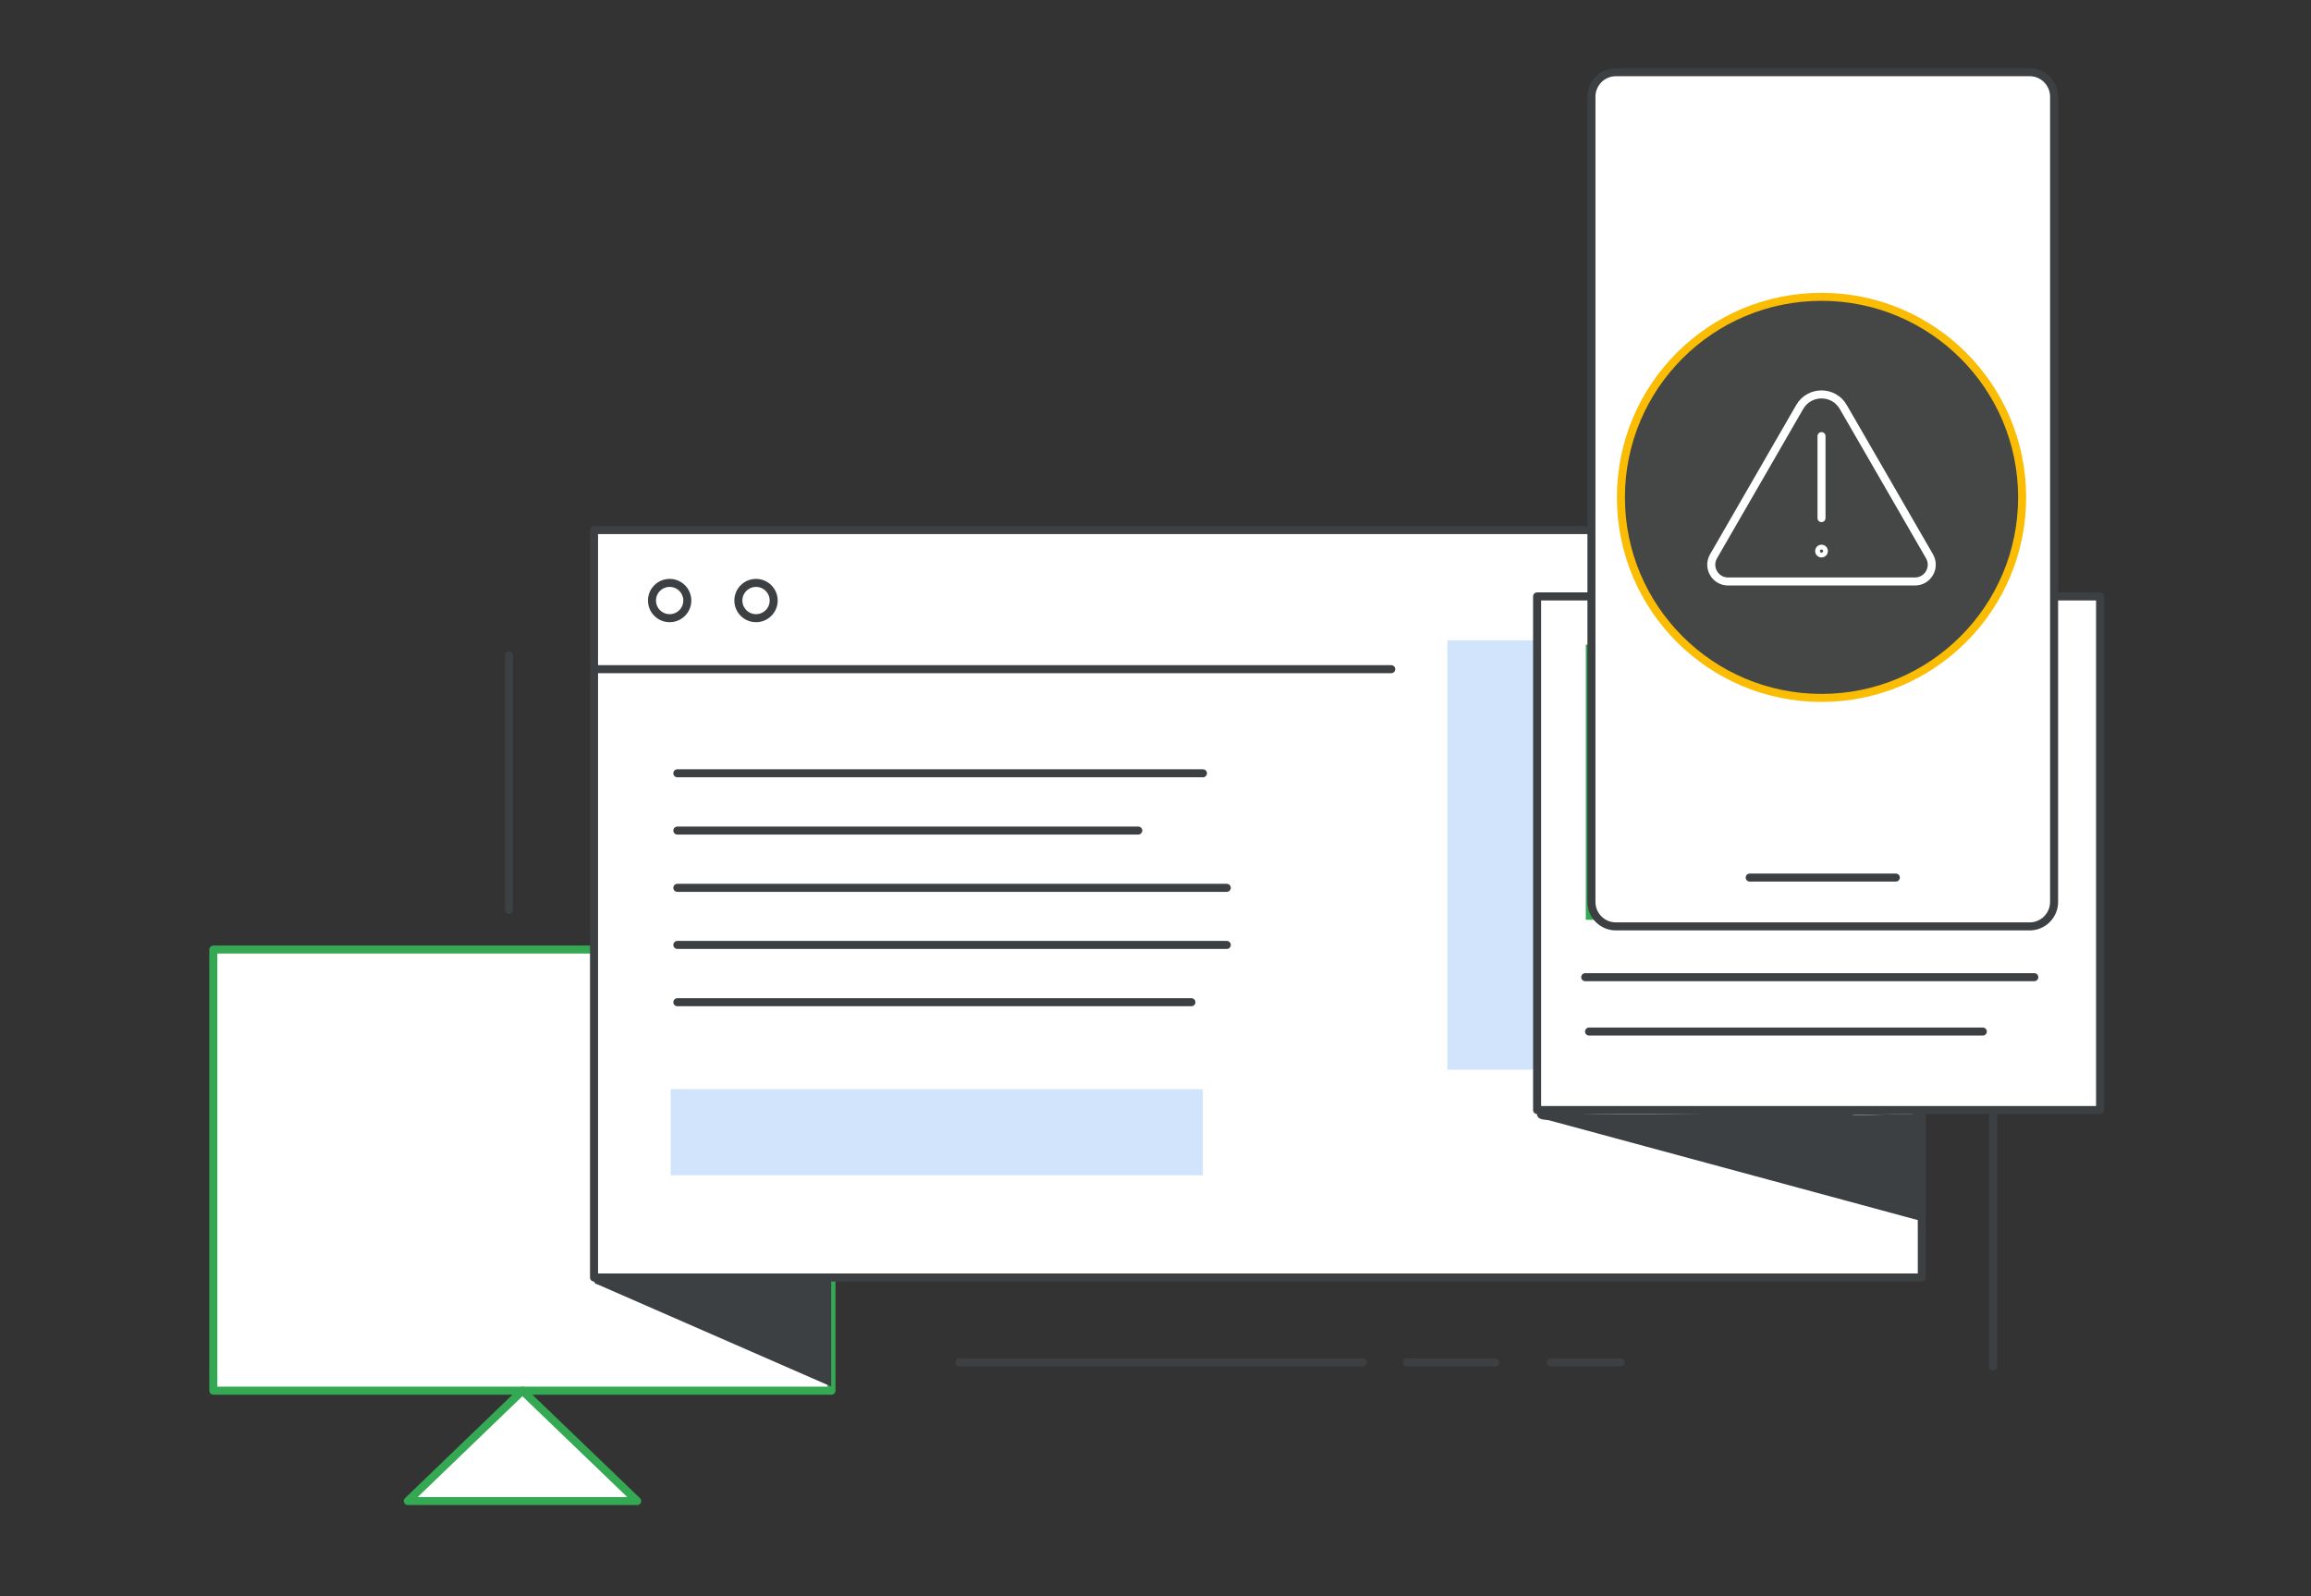 <svg width="288" height="199" viewBox="0 0 288 199" fill="none" xmlns="http://www.w3.org/2000/svg">
<rect x="0" y="0" width="288" height="199" fill="#333333" stroke="none"/>
<path d="M103.621 118.367H26.585V173.356H103.621V118.367Z" fill="white" stroke="#34A853" stroke-miterlimit="10" stroke-linecap="round" stroke-linejoin="round"/>
<path d="M65.103 173.355L50.814 187.117H79.411L65.103 173.355Z" fill="white" stroke="#34A853" stroke-miterlimit="10" stroke-linecap="round" stroke-linejoin="round"/>
<path d="M239.497 138.348V159.249H74.028V66.076H240.819" fill="white"/>
<path d="M239.497 138.348V159.249H74.028V66.076H240.819" stroke="#3C4043" stroke-miterlimit="10" stroke-linecap="round" stroke-linejoin="round"/>
<path d="M85.653 74.861C85.653 76.075 84.668 77.059 83.452 77.059C82.236 77.059 81.251 76.075 81.251 74.861C81.251 73.647 82.236 72.662 83.452 72.662C84.668 72.662 85.653 73.647 85.653 74.861Z" fill="white" stroke="#3C4043"/>
<path d="M96.417 74.861C96.417 76.075 95.432 77.059 94.216 77.059C93.001 77.059 92.016 76.075 92.016 74.861C92.016 73.647 93.001 72.662 94.216 72.662C95.432 72.662 96.417 73.647 96.417 74.861Z" fill="white" stroke="#3C4043"/>
<path d="M84.41 96.394H149.915" stroke="#3C4043" stroke-miterlimit="10" stroke-linecap="round" stroke-linejoin="round"/>
<path d="M84.41 110.672H152.884" stroke="#3C4043" stroke-miterlimit="10" stroke-linecap="round" stroke-linejoin="round"/>
<path d="M84.41 117.791H152.884" stroke="#3C4043" stroke-miterlimit="10" stroke-linecap="round" stroke-linejoin="round"/>
<path d="M84.41 124.932H148.479" stroke="#3C4043" stroke-miterlimit="10" stroke-linecap="round" stroke-linejoin="round"/>
<path d="M84.41 103.533H141.852" stroke="#3C4043" stroke-miterlimit="10" stroke-linecap="round" stroke-linejoin="round"/>
<path d="M74.182 83.416H173.379" stroke="#3C4043" stroke-miterlimit="10" stroke-linecap="round" stroke-linejoin="round"/>
<path d="M119.557 169.832H169.854" stroke="#3C4043" stroke-miterlimit="10" stroke-linecap="round" stroke-linejoin="round"/>
<path d="M175.332 169.832H186.326" stroke="#3C4043" stroke-miterlimit="10" stroke-linecap="round" stroke-linejoin="round"/>
<path d="M193.241 169.832H201.975" stroke="#3C4043" stroke-miterlimit="10" stroke-linecap="round" stroke-linejoin="round"/>
<path d="M63.436 81.693V113.446" stroke="#3C4043" stroke-miterlimit="10" stroke-linecap="round" stroke-linejoin="round"/>
<path d="M248.385 138.598V170.331" stroke="#3C4043" stroke-miterlimit="10" stroke-linecap="round" stroke-linejoin="round"/>
<path d="M198.796 80.316H180.868V132.836H198.796V80.316Z" fill="#D2E3FC" stroke="#D2E3FC" stroke-miterlimit="10"/>
<path d="M149.398 136.262H84.084V146.004H149.398V136.262Z" fill="#D2E3FC" stroke="#D2E3FC" stroke-miterlimit="10"/>
<path d="M74.584 159.612L103.084 172.072V159.459C103.084 159.459 72.228 159.612 74.584 159.612Z" fill="#3C4043" stroke="#3C4043" stroke-miterlimit="10"/>
<path d="M261.715 74.346H191.555V138.368H261.715V74.346Z" fill="white" stroke="#3C4043" stroke-miterlimit="10" stroke-linecap="round" stroke-linejoin="round"/>
<path d="M255.184 80.853H198.125V114.157H255.184V80.853Z" fill="#34A853" stroke="#34A853" stroke-miterlimit="10"/>
<path d="M252.948 115.479H201.362C199.693 115.479 198.328 114.11 198.328 112.437V12.042C198.328 10.369 199.693 9 201.362 9H252.948C254.617 9 255.983 10.369 255.983 12.042V112.437C255.983 114.11 254.617 115.479 252.948 115.479Z" fill="white" stroke="#3C4043" stroke-miterlimit="10" stroke-linecap="round" stroke-linejoin="round"/>
<path d="M218.052 109.395H236.259" stroke="#3C4043" stroke-miterlimit="10" stroke-linecap="round" stroke-linejoin="round"/>
<path d="M239.293 60.717C239.293 58.039 238.444 55.606 236.957 53.598V53.567L244.33 48.213C246.91 51.712 248.397 56.032 248.397 60.717C248.397 71.06 241.053 79.67 231.313 81.617L229.522 72.642C235.106 71.547 239.293 66.618 239.293 60.717Z" fill="#34A853" stroke="#34A853" stroke-miterlimit="10" stroke-linecap="round" stroke-linejoin="round"/>
<path d="M221.875 40.091C223.575 39.665 225.335 39.422 227.155 39.422C234.226 39.422 240.507 42.89 244.33 48.214L236.957 53.568C234.772 50.526 231.191 48.549 227.155 48.549C226.123 48.549 225.122 48.67 224.151 48.944L221.875 40.091Z" fill="#4285F4" stroke="#4285F4" stroke-miterlimit="10" stroke-linecap="round" stroke-linejoin="round"/>
<path d="M205.914 60.718C205.914 54.542 208.554 48.975 212.741 45.111L218.901 51.804C216.504 54.025 215.017 57.189 215.017 60.718C215.017 67.442 220.449 72.887 227.155 72.887C227.975 72.887 228.763 72.796 229.522 72.644L231.312 81.618C229.977 81.862 228.581 82.014 227.155 82.014C215.412 82.014 205.914 72.492 205.914 60.718Z" fill="#FBBC04" stroke="#FBBC04" stroke-miterlimit="10" stroke-linecap="round" stroke-linejoin="round"/>
<path d="M212.741 45.111C215.29 42.708 218.416 40.974 221.875 40.092L224.151 48.945C222.148 49.431 220.358 50.435 218.901 51.804L212.741 45.111Z" fill="#EA4335" stroke="#EA4335" stroke-miterlimit="10" stroke-linecap="round" stroke-linejoin="round"/>
<path d="M192.053 138.865L238.865 151.536V138.846C238.865 138.827 190.866 140.033 192.053 138.865Z" fill="#3C4043" stroke="#3C4043" stroke-miterlimit="10"/>
<path d="M197.551 121.812H253.518" stroke="#3C4043" stroke-miterlimit="10" stroke-linecap="round" stroke-linejoin="round"/>
<path d="M198.029 128.588H247.101" stroke="#3C4043" stroke-miterlimit="10" stroke-linecap="round" stroke-linejoin="round"/>
<path d="M227 87C240.807 87 252 75.807 252 62C252 48.193 240.807 37 227 37C213.193 37 202 48.193 202 62C202 75.807 213.193 87 227 87Z" fill="#444746" stroke="#FBBC04" stroke-miterlimit="10" stroke-linecap="round" stroke-linejoin="round"/>
<path d="M227 54.365V64.585" stroke="white" stroke-miterlimit="10" stroke-linecap="round" stroke-linejoin="round"/>
<path d="M227 68.997C227.167 68.997 227.303 68.861 227.303 68.694C227.303 68.526 227.167 68.391 227 68.391C226.832 68.391 226.697 68.526 226.697 68.694C226.697 68.861 226.832 68.997 227 68.997Z" stroke="white" stroke-miterlimit="10" stroke-linecap="round" stroke-linejoin="round"/>
<path d="M224.28 50.736C225.485 48.645 228.507 48.645 229.712 50.736L234.634 59.257L240.457 69.344C241.262 70.741 240.257 72.485 238.646 72.485H227H215.353C213.742 72.485 212.737 70.741 213.543 69.344L219.366 59.257L224.28 50.736Z" stroke="white" stroke-miterlimit="10" stroke-linecap="round" stroke-linejoin="round"/>
</svg>
